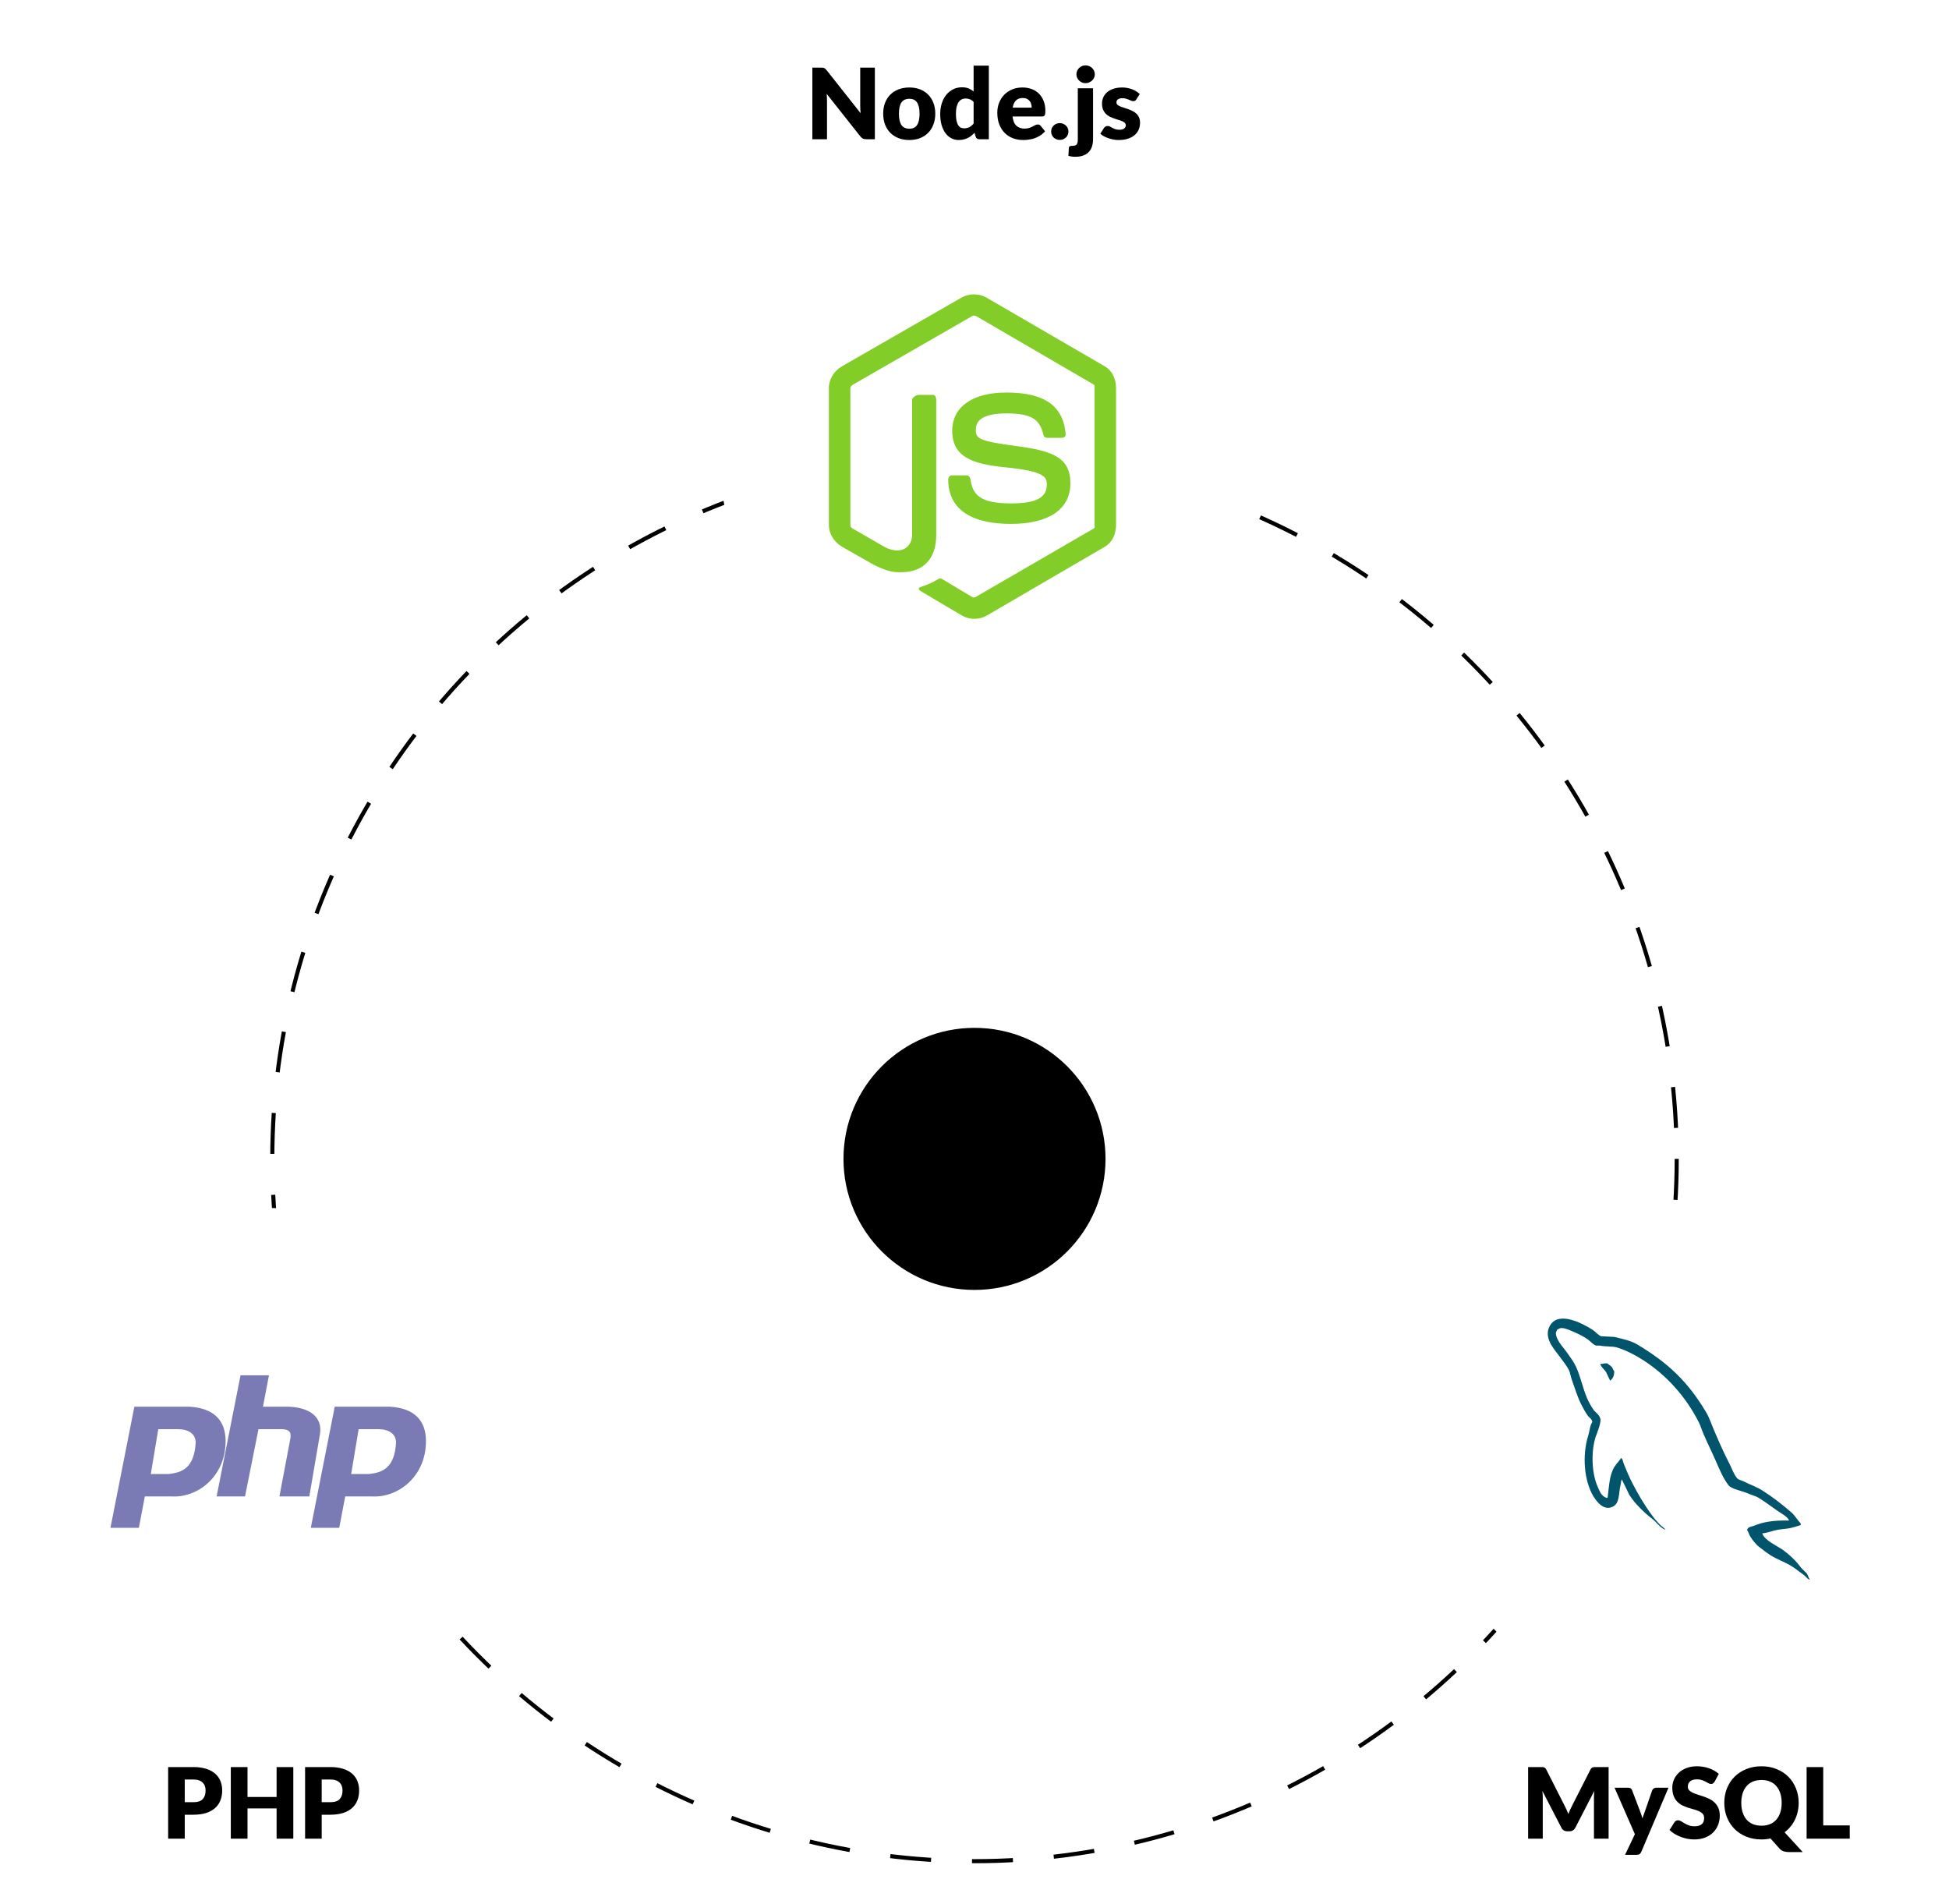 <svg width="476" height="465" viewBox="0 0 476 465" fill="none" xmlns="http://www.w3.org/2000/svg">
<circle cx="238" cy="283" r="32" fill="black"/>
<circle cx="238" cy="283" r="171.5" stroke="black" stroke-dasharray="10 10"/>
<g filter="url(#filter0_d)">
<ellipse cx="66" cy="354" rx="62" ry="61" fill="white"/>
</g>
<path d="M46.33 343.516H32.817L26.975 373.096H33.914L35.375 365.429H41.949C48.155 365.793 55.097 360.68 55.097 351.916C55.097 346.803 52.175 343.881 46.333 343.516H46.33ZM41.217 359.951H36.833L38.659 348.997H43.407C45.962 348.997 47.791 350.094 47.791 352.284C47.426 358.494 44.504 359.587 41.217 359.951V359.951ZM70.797 343.516H64.223L65.684 335.849H58.745L52.904 365.429H59.842L63.129 348.997H68.606C71.165 348.997 71.165 350.094 70.797 351.92L68.242 365.432H75.545L78.1 350.458C78.829 346.807 76.638 343.884 70.797 343.52V343.516ZM95.264 343.516H81.751L75.909 373.096H82.848L84.309 365.429H90.883C97.093 365.793 104.032 360.68 104.032 351.916C104.032 346.803 101.109 343.881 95.267 343.516H95.264ZM90.151 359.951H85.767L87.593 348.997H92.341C94.899 348.997 96.725 350.094 96.725 352.284C96.361 358.494 93.438 359.587 90.151 359.951Z" fill="#7A7BB4"/>
<g filter="url(#filter1_d)">
<ellipse cx="238" cy="111" rx="62" ry="61" fill="white"/>
</g>
<path d="M269.79 89.436L240.891 72.656C239.069 71.618 236.695 71.618 234.858 72.656L205.65 89.436C203.769 90.518 202.439 92.552 202.439 94.727V128.243C202.439 130.418 203.804 132.453 205.685 133.541L213.402 137.924C217.09 139.741 218.394 139.741 220.072 139.741C225.533 139.741 228.653 136.438 228.653 130.678V97.589C228.653 97.122 228.41 96.427 227.95 96.427H224.266C223.799 96.427 222.754 97.122 222.754 97.588V130.677C222.754 133.231 220.445 135.772 216.128 133.613L208.155 129.018C208.015 128.942 207.897 128.83 207.814 128.694C207.731 128.558 207.685 128.403 207.681 128.243V94.727C207.681 94.411 208.044 94.094 208.324 93.932L237.438 77.18C237.584 77.104 237.746 77.065 237.91 77.065C238.074 77.065 238.236 77.104 238.382 77.18L267.14 93.928C267.415 94.094 267.318 94.402 267.318 94.727V128.243C267.318 128.564 267.438 128.875 267.166 129.028L238.274 145.79C238.026 145.939 237.719 145.939 237.447 145.79L230.037 141.367C229.814 141.237 229.548 141.191 229.334 141.311C227.272 142.479 226.892 142.635 224.959 143.305C224.482 143.471 223.781 143.759 225.227 144.569L234.925 150.306C235.851 150.841 236.901 151.122 237.97 151.123C239.044 151.125 240.099 150.843 241.029 150.306L269.789 133.541C271.67 132.445 272.561 130.418 272.561 128.243V94.727C272.561 92.552 271.67 90.524 269.79 89.436V89.436ZM246.944 122.932C239.259 122.932 237.567 120.812 237.002 116.991C236.936 116.579 236.587 116.087 236.168 116.087H232.412C231.947 116.087 231.574 116.651 231.574 117.114C231.574 122.006 234.235 127.935 246.944 127.935C256.145 127.935 261.42 124.36 261.42 118.033C261.42 111.76 257.182 110.113 248.259 108.933C239.24 107.74 238.324 107.139 238.324 105.026C238.324 103.284 239.099 100.96 245.778 100.96C251.745 100.96 253.944 102.24 254.85 106.263C254.927 106.641 255.272 106.912 255.662 106.912H259.433C259.665 106.912 259.886 106.818 260.049 106.653C260.207 106.474 260.289 106.251 260.268 106.011C259.685 99.085 255.083 95.857 245.777 95.857C237.499 95.857 232.561 99.353 232.561 105.213C232.561 111.569 237.474 113.325 245.421 114.11C254.927 115.042 255.666 116.432 255.666 118.302C255.666 121.549 253.059 122.932 246.944 122.932V122.932Z" fill="#83CD29"/>
<g filter="url(#filter2_d)">
<ellipse cx="410" cy="354" rx="62" ry="61" fill="white"/>
</g>
<path d="M436.913 371.322C433.433 371.234 430.737 371.588 428.475 372.56C427.822 372.825 426.778 372.825 426.691 373.664C427.039 374.018 427.083 374.592 427.387 375.078C427.91 375.962 428.823 377.155 429.649 377.774C430.562 378.481 431.476 379.187 432.433 379.806C434.129 380.867 436.043 381.485 437.696 382.546C438.653 383.164 439.609 383.96 440.566 384.622C441.045 384.975 441.349 385.55 441.958 385.771V385.639C441.654 385.241 441.567 384.666 441.262 384.224C440.828 383.783 440.392 383.385 439.957 382.943C438.696 381.22 437.13 379.718 435.434 378.481C434.042 377.508 430.997 376.183 430.432 374.548C430.432 374.548 430.388 374.504 430.345 374.46C431.302 374.372 432.433 374.018 433.346 373.753C434.825 373.355 436.173 373.444 437.696 373.046C438.392 372.869 439.088 372.648 439.783 372.427V372.03C439.001 371.234 438.435 370.174 437.609 369.423C435.391 367.478 432.955 365.579 430.432 363.988C429.084 363.104 427.344 362.53 425.908 361.779C425.387 361.513 424.517 361.381 424.212 360.939C423.429 359.967 422.994 358.686 422.429 357.537C421.168 355.107 419.95 352.412 418.862 349.849C418.08 348.126 417.601 346.402 416.644 344.812C412.164 337.301 407.293 332.75 399.812 328.287C398.202 327.359 396.288 326.961 394.244 326.476C393.157 326.431 392.069 326.343 390.982 326.299C390.286 325.989 389.59 325.15 388.981 324.752C386.502 323.161 380.108 319.715 378.281 324.266C377.107 327.138 380.021 329.966 381.021 331.424C381.761 332.44 382.718 333.589 383.24 334.738C383.544 335.489 383.631 336.285 383.936 337.08C384.632 339.023 385.284 341.189 386.198 343.001C386.676 343.928 387.198 344.9 387.807 345.74C388.155 346.226 388.764 346.447 388.894 347.242C388.286 348.126 388.242 349.452 387.894 350.556C386.328 355.549 386.937 361.735 389.155 365.402C389.851 366.506 391.504 368.937 393.722 368.009C395.68 367.214 395.245 364.695 395.81 362.486C395.941 361.955 395.854 361.602 396.114 361.249V361.337C396.723 362.574 397.332 363.767 397.898 365.004C399.246 367.169 401.595 369.423 403.552 370.925C404.596 371.72 405.422 373.09 406.727 373.576V373.443H406.64C406.379 373.046 405.988 372.869 405.64 372.559C404.857 371.765 403.987 370.792 403.378 369.909C401.552 367.434 399.942 364.695 398.507 361.867C397.811 360.498 397.202 358.995 396.636 357.626C396.375 357.095 396.375 356.3 395.94 356.035C395.288 357.007 394.331 357.846 393.853 359.039C393.027 360.939 392.939 363.281 392.635 365.711C392.461 365.756 392.548 365.711 392.461 365.8C391.069 365.446 390.591 363.988 390.068 362.751C388.763 359.614 388.546 354.577 389.677 350.954C389.982 350.026 391.287 347.11 390.765 346.226C390.504 345.386 389.633 344.9 389.155 344.238C388.59 343.398 387.981 342.338 387.589 341.41C386.545 338.935 386.023 336.196 384.893 333.722C384.371 332.573 383.458 331.38 382.718 330.32C381.892 329.127 380.978 328.287 380.326 326.873C380.108 326.387 379.804 325.592 380.152 325.062C380.239 324.708 380.412 324.576 380.761 324.487C381.326 324.001 382.936 324.62 383.501 324.885C385.11 325.547 386.458 326.166 387.807 327.094C388.416 327.536 389.068 328.375 389.851 328.596H390.764C392.156 328.905 393.722 328.685 395.027 329.082C397.332 329.833 399.42 330.938 401.29 332.131C406.988 335.798 411.685 341.012 414.861 347.242C415.383 348.258 415.6 349.186 416.079 350.246C416.992 352.412 418.123 354.621 419.036 356.742C419.95 358.818 420.819 360.939 422.124 362.663C422.777 363.59 425.386 364.076 426.561 364.562C427.431 364.96 428.779 365.314 429.562 365.8C431.041 366.727 432.52 367.788 433.912 368.804C434.608 369.334 436.782 370.439 436.913 371.322V371.322Z" fill="#00546B"/>
<path d="M392.546 332.926C391.807 332.926 391.285 333.015 390.763 333.147V333.236H390.85C391.199 333.943 391.807 334.429 392.242 335.047C392.59 335.754 392.894 336.461 393.243 337.168C393.286 337.124 393.329 337.08 393.329 337.08C393.939 336.638 394.243 335.931 394.243 334.87C393.982 334.561 393.938 334.252 393.721 333.943C393.46 333.5 392.894 333.28 392.546 332.926V332.926Z" fill="#00546B"/>
<path d="M200.537 16.516C200.713 16.516 200.861 16.524 200.981 16.54C201.101 16.556 201.209 16.588 201.305 16.636C201.401 16.676 201.493 16.736 201.581 16.816C201.669 16.896 201.769 17.004 201.881 17.14L210.185 27.64C210.153 27.304 210.129 26.98 210.113 26.668C210.097 26.348 210.089 26.048 210.089 25.768V16.516H213.665V34H211.553C211.241 34 210.977 33.952 210.761 33.856C210.545 33.76 210.337 33.584 210.137 33.328L201.893 22.912C201.917 23.216 201.937 23.516 201.953 23.812C201.969 24.1 201.977 24.372 201.977 24.628V34H198.401V16.516H200.537ZM222.086 21.364C223.03 21.364 223.89 21.512 224.666 21.808C225.442 22.104 226.106 22.528 226.658 23.08C227.218 23.632 227.65 24.304 227.954 25.096C228.266 25.88 228.422 26.764 228.422 27.748C228.422 28.74 228.266 29.636 227.954 30.436C227.65 31.228 227.218 31.904 226.658 32.464C226.106 33.016 225.442 33.444 224.666 33.748C223.89 34.044 223.03 34.192 222.086 34.192C221.134 34.192 220.266 34.044 219.482 33.748C218.706 33.444 218.034 33.016 217.466 32.464C216.906 31.904 216.47 31.228 216.158 30.436C215.854 29.636 215.702 28.74 215.702 27.748C215.702 26.764 215.854 25.88 216.158 25.096C216.47 24.304 216.906 23.632 217.466 23.08C218.034 22.528 218.706 22.104 219.482 21.808C220.266 21.512 221.134 21.364 222.086 21.364ZM222.086 31.432C222.942 31.432 223.57 31.132 223.97 30.532C224.378 29.924 224.582 29.004 224.582 27.772C224.582 26.54 224.378 25.624 223.97 25.024C223.57 24.424 222.942 24.124 222.086 24.124C221.206 24.124 220.562 24.424 220.154 25.024C219.746 25.624 219.542 26.54 219.542 27.772C219.542 29.004 219.746 29.924 220.154 30.532C220.562 31.132 221.206 31.432 222.086 31.432ZM239.199 34C238.967 34 238.771 33.948 238.611 33.844C238.459 33.74 238.351 33.584 238.287 33.376L237.999 32.428C237.751 32.692 237.491 32.932 237.219 33.148C236.947 33.364 236.651 33.552 236.331 33.712C236.019 33.864 235.679 33.98 235.311 34.06C234.951 34.148 234.559 34.192 234.135 34.192C233.487 34.192 232.887 34.048 232.335 33.76C231.783 33.472 231.307 33.056 230.907 32.512C230.507 31.968 230.191 31.304 229.959 30.52C229.735 29.728 229.623 28.828 229.623 27.82C229.623 26.892 229.751 26.032 230.007 25.24C230.263 24.44 230.623 23.752 231.087 23.176C231.559 22.592 232.123 22.136 232.779 21.808C233.435 21.48 234.159 21.316 234.951 21.316C235.591 21.316 236.131 21.412 236.571 21.604C237.019 21.788 237.423 22.032 237.783 22.336V16.036H241.503V34H239.199ZM235.431 31.336C235.703 31.336 235.947 31.312 236.163 31.264C236.387 31.208 236.591 31.132 236.775 31.036C236.959 30.94 237.131 30.82 237.291 30.676C237.459 30.532 237.623 30.364 237.783 30.172V24.892C237.495 24.58 237.187 24.364 236.859 24.244C236.539 24.116 236.199 24.052 235.839 24.052C235.495 24.052 235.179 24.12 234.891 24.256C234.603 24.392 234.351 24.612 234.135 24.916C233.927 25.212 233.763 25.6 233.643 26.08C233.523 26.56 233.463 27.14 233.463 27.82C233.463 28.476 233.511 29.028 233.607 29.476C233.703 29.924 233.835 30.288 234.003 30.568C234.179 30.84 234.387 31.036 234.627 31.156C234.867 31.276 235.135 31.336 235.431 31.336ZM249.713 21.364C250.537 21.364 251.289 21.492 251.969 21.748C252.657 22.004 253.245 22.376 253.733 22.864C254.229 23.352 254.613 23.952 254.885 24.664C255.165 25.368 255.305 26.168 255.305 27.064C255.305 27.344 255.293 27.572 255.269 27.748C255.245 27.924 255.201 28.064 255.137 28.168C255.073 28.272 254.985 28.344 254.873 28.384C254.769 28.424 254.633 28.444 254.465 28.444H247.289C247.409 29.484 247.725 30.24 248.237 30.712C248.749 31.176 249.409 31.408 250.217 31.408C250.649 31.408 251.021 31.356 251.333 31.252C251.645 31.148 251.921 31.032 252.161 30.904C252.409 30.776 252.633 30.66 252.833 30.556C253.041 30.452 253.257 30.4 253.481 30.4C253.777 30.4 254.001 30.508 254.153 30.724L255.233 32.056C254.849 32.496 254.433 32.856 253.985 33.136C253.545 33.408 253.089 33.624 252.617 33.784C252.153 33.936 251.685 34.04 251.213 34.096C250.749 34.16 250.305 34.192 249.881 34.192C249.009 34.192 248.189 34.052 247.421 33.772C246.661 33.484 245.993 33.06 245.417 32.5C244.849 31.94 244.397 31.244 244.061 30.412C243.733 29.58 243.569 28.612 243.569 27.508C243.569 26.676 243.709 25.888 243.989 25.144C244.277 24.4 244.685 23.748 245.213 23.188C245.749 22.628 246.393 22.184 247.145 21.856C247.905 21.528 248.761 21.364 249.713 21.364ZM249.785 23.932C249.073 23.932 248.517 24.136 248.117 24.544C247.717 24.944 247.453 25.524 247.325 26.284H251.969C251.969 25.988 251.929 25.7 251.849 25.42C251.777 25.14 251.653 24.892 251.477 24.676C251.309 24.452 251.085 24.272 250.805 24.136C250.525 24 250.185 23.932 249.785 23.932ZM256.72 32.116C256.72 31.828 256.772 31.56 256.876 31.312C256.988 31.064 257.136 30.848 257.32 30.664C257.512 30.48 257.736 30.336 257.992 30.232C258.248 30.12 258.528 30.064 258.832 30.064C259.128 30.064 259.404 30.12 259.66 30.232C259.916 30.336 260.14 30.48 260.332 30.664C260.524 30.848 260.672 31.064 260.776 31.312C260.888 31.56 260.944 31.828 260.944 32.116C260.944 32.404 260.888 32.676 260.776 32.932C260.672 33.18 260.524 33.396 260.332 33.58C260.14 33.764 259.916 33.908 259.66 34.012C259.404 34.116 259.128 34.168 258.832 34.168C258.528 34.168 258.248 34.116 257.992 34.012C257.736 33.908 257.512 33.764 257.32 33.58C257.136 33.396 256.988 33.18 256.876 32.932C256.772 32.676 256.72 32.404 256.72 32.116ZM266.952 21.556V34.024C266.952 34.608 266.876 35.156 266.724 35.668C266.58 36.188 266.336 36.64 265.992 37.024C265.656 37.416 265.208 37.724 264.648 37.948C264.096 38.172 263.408 38.284 262.584 38.284C262.28 38.284 261.996 38.264 261.732 38.224C261.476 38.192 261.208 38.14 260.928 38.068L261.048 36.112C261.064 35.944 261.12 35.82 261.216 35.74C261.312 35.66 261.504 35.62 261.792 35.62C262.08 35.62 262.316 35.596 262.5 35.548C262.684 35.5 262.828 35.416 262.932 35.296C263.044 35.176 263.12 35.012 263.16 34.804C263.208 34.604 263.232 34.344 263.232 34.024V21.556H266.952ZM267.384 18.148C267.384 18.444 267.324 18.724 267.204 18.988C267.084 19.244 266.92 19.472 266.712 19.672C266.504 19.864 266.26 20.02 265.98 20.14C265.708 20.252 265.416 20.308 265.104 20.308C264.8 20.308 264.516 20.252 264.252 20.14C263.988 20.02 263.752 19.864 263.544 19.672C263.344 19.472 263.184 19.244 263.064 18.988C262.952 18.724 262.896 18.444 262.896 18.148C262.896 17.844 262.952 17.56 263.064 17.296C263.184 17.032 263.344 16.8 263.544 16.6C263.752 16.4 263.988 16.244 264.252 16.132C264.516 16.02 264.8 15.964 265.104 15.964C265.416 15.964 265.708 16.02 265.98 16.132C266.26 16.244 266.504 16.4 266.712 16.6C266.92 16.8 267.084 17.032 267.204 17.296C267.324 17.56 267.384 17.844 267.384 18.148ZM277.517 24.28C277.421 24.432 277.317 24.54 277.205 24.604C277.101 24.668 276.965 24.7 276.797 24.7C276.621 24.7 276.445 24.664 276.269 24.592C276.093 24.512 275.901 24.428 275.693 24.34C275.493 24.252 275.265 24.172 275.009 24.1C274.753 24.02 274.461 23.98 274.133 23.98C273.661 23.98 273.297 24.072 273.041 24.256C272.793 24.432 272.669 24.68 272.669 25C272.669 25.232 272.749 25.424 272.909 25.576C273.077 25.728 273.297 25.864 273.569 25.984C273.841 26.096 274.149 26.204 274.493 26.308C274.837 26.412 275.189 26.528 275.549 26.656C275.909 26.784 276.261 26.936 276.605 27.112C276.949 27.28 277.257 27.492 277.529 27.748C277.801 27.996 278.017 28.3 278.177 28.66C278.345 29.02 278.429 29.452 278.429 29.956C278.429 30.572 278.317 31.14 278.093 31.66C277.869 32.18 277.533 32.628 277.085 33.004C276.645 33.38 276.097 33.672 275.441 33.88C274.793 34.088 274.045 34.192 273.197 34.192C272.773 34.192 272.349 34.152 271.925 34.072C271.501 33.992 271.089 33.884 270.689 33.748C270.297 33.612 269.933 33.452 269.597 33.268C269.261 33.076 268.973 32.872 268.733 32.656L269.597 31.288C269.701 31.128 269.825 31.004 269.969 30.916C270.113 30.82 270.301 30.772 270.533 30.772C270.749 30.772 270.941 30.82 271.109 30.916C271.285 31.012 271.473 31.116 271.673 31.228C271.873 31.34 272.105 31.444 272.369 31.54C272.641 31.636 272.981 31.684 273.389 31.684C273.677 31.684 273.921 31.656 274.121 31.6C274.321 31.536 274.481 31.452 274.601 31.348C274.721 31.244 274.809 31.128 274.865 31C274.921 30.872 274.949 30.74 274.949 30.604C274.949 30.356 274.865 30.152 274.697 29.992C274.529 29.832 274.309 29.696 274.037 29.584C273.765 29.464 273.453 29.356 273.101 29.26C272.757 29.156 272.405 29.04 272.045 28.912C271.685 28.784 271.329 28.632 270.977 28.456C270.633 28.272 270.325 28.044 270.053 27.772C269.781 27.492 269.561 27.152 269.393 26.752C269.225 26.352 269.141 25.868 269.141 25.3C269.141 24.772 269.241 24.272 269.441 23.8C269.649 23.32 269.957 22.9 270.365 22.54C270.773 22.18 271.285 21.896 271.901 21.688C272.517 21.472 273.237 21.364 274.061 21.364C274.509 21.364 274.941 21.404 275.357 21.484C275.781 21.564 276.177 21.676 276.545 21.82C276.913 21.964 277.249 22.136 277.553 22.336C277.857 22.528 278.125 22.74 278.357 22.972L277.517 24.28Z" fill="black"/>
<path d="M45.121 443.156V449H41.065V431.516H47.233C48.465 431.516 49.521 431.664 50.401 431.96C51.289 432.248 52.017 432.648 52.585 433.16C53.161 433.672 53.585 434.276 53.857 434.972C54.129 435.668 54.265 436.42 54.265 437.228C54.265 438.1 54.125 438.9 53.845 439.628C53.565 440.356 53.137 440.98 52.561 441.5C51.985 442.02 51.253 442.428 50.365 442.724C49.485 443.012 48.441 443.156 47.233 443.156H45.121ZM45.121 440.096H47.233C48.289 440.096 49.049 439.844 49.513 439.34C49.977 438.836 50.209 438.132 50.209 437.228C50.209 436.828 50.149 436.464 50.029 436.136C49.909 435.808 49.725 435.528 49.477 435.296C49.237 435.056 48.929 434.872 48.553 434.744C48.185 434.616 47.745 434.552 47.233 434.552H45.121V440.096ZM71.634 449H67.554V441.608H60.45V449H56.37V431.516H60.45V438.824H67.554V431.516H71.634V449ZM78.566 443.156V449H74.51V431.516H80.678C81.91 431.516 82.966 431.664 83.846 431.96C84.734 432.248 85.462 432.648 86.03 433.16C86.606 433.672 87.03 434.276 87.302 434.972C87.574 435.668 87.71 436.42 87.71 437.228C87.71 438.1 87.57 438.9 87.29 439.628C87.01 440.356 86.582 440.98 86.006 441.5C85.43 442.02 84.698 442.428 83.81 442.724C82.93 443.012 81.886 443.156 80.678 443.156H78.566ZM78.566 440.096H80.678C81.734 440.096 82.494 439.844 82.958 439.34C83.422 438.836 83.654 438.132 83.654 437.228C83.654 436.828 83.594 436.464 83.474 436.136C83.354 435.808 83.17 435.528 82.922 435.296C82.682 435.056 82.374 434.872 81.998 434.744C81.63 434.616 81.19 434.552 80.678 434.552H78.566V440.096Z" fill="black"/>
<path d="M382.15 441.008C382.31 441.312 382.462 441.628 382.606 441.956C382.758 442.284 382.902 442.62 383.038 442.964C383.174 442.612 383.318 442.272 383.47 441.944C383.622 441.608 383.778 441.284 383.938 440.972L388.426 432.14C388.506 431.988 388.586 431.872 388.666 431.792C388.754 431.704 388.85 431.64 388.954 431.6C389.058 431.56 389.174 431.536 389.302 431.528C389.438 431.52 389.594 431.516 389.77 431.516H392.866V449H389.29V438.944C389.29 438.456 389.314 437.928 389.362 437.36L384.73 446.348C384.586 446.628 384.39 446.84 384.142 446.984C383.902 447.128 383.626 447.2 383.314 447.2H382.762C382.45 447.2 382.17 447.128 381.922 446.984C381.682 446.84 381.49 446.628 381.346 446.348L376.69 437.348C376.722 437.628 376.746 437.908 376.762 438.188C376.778 438.46 376.786 438.712 376.786 438.944V449H373.21V431.516H376.306C376.482 431.516 376.634 431.52 376.762 431.528C376.898 431.536 377.018 431.56 377.122 431.6C377.226 431.64 377.318 431.704 377.398 431.792C377.486 431.872 377.57 431.988 377.65 432.14L382.15 441.008ZM400.844 452.228C400.732 452.476 400.596 452.656 400.436 452.768C400.276 452.888 400.02 452.948 399.668 452.948H396.884L399.284 447.908L394.316 436.556H397.604C397.892 436.556 398.116 436.62 398.276 436.748C398.436 436.876 398.548 437.028 398.612 437.204L400.652 442.568C400.844 443.064 401 443.56 401.12 444.056C401.2 443.8 401.288 443.548 401.384 443.3C401.48 443.052 401.572 442.8 401.66 442.544L403.508 437.204C403.572 437.02 403.696 436.868 403.88 436.748C404.072 436.62 404.276 436.556 404.492 436.556H407.492L400.844 452.228ZM418.766 435.068C418.646 435.26 418.518 435.404 418.382 435.5C418.254 435.596 418.086 435.644 417.878 435.644C417.694 435.644 417.494 435.588 417.278 435.476C417.07 435.356 416.83 435.224 416.558 435.08C416.294 434.936 415.99 434.808 415.646 434.696C415.302 434.576 414.91 434.516 414.47 434.516C413.71 434.516 413.142 434.68 412.766 435.008C412.398 435.328 412.214 435.764 412.214 436.316C412.214 436.668 412.326 436.96 412.55 437.192C412.774 437.424 413.066 437.624 413.426 437.792C413.794 437.96 414.21 438.116 414.674 438.26C415.146 438.396 415.626 438.552 416.114 438.728C416.602 438.896 417.078 439.096 417.542 439.328C418.014 439.56 418.43 439.856 418.79 440.216C419.158 440.576 419.454 441.016 419.678 441.536C419.902 442.048 420.014 442.668 420.014 443.396C420.014 444.204 419.874 444.96 419.594 445.664C419.314 446.368 418.906 446.984 418.37 447.512C417.842 448.032 417.186 448.444 416.402 448.748C415.626 449.044 414.742 449.192 413.75 449.192C413.206 449.192 412.65 449.136 412.082 449.024C411.522 448.912 410.978 448.756 410.45 448.556C409.922 448.348 409.426 448.104 408.962 447.824C408.498 447.544 408.094 447.232 407.75 446.888L408.95 444.992C409.038 444.848 409.162 444.732 409.322 444.644C409.482 444.556 409.654 444.512 409.838 444.512C410.078 444.512 410.318 444.588 410.558 444.74C410.806 444.892 411.082 445.06 411.386 445.244C411.698 445.428 412.054 445.596 412.454 445.748C412.854 445.9 413.326 445.976 413.87 445.976C414.606 445.976 415.178 445.816 415.586 445.496C415.994 445.168 416.198 444.652 416.198 443.948C416.198 443.54 416.086 443.208 415.862 442.952C415.638 442.696 415.342 442.484 414.974 442.316C414.614 442.148 414.202 442 413.738 441.872C413.274 441.744 412.798 441.604 412.31 441.452C411.822 441.292 411.346 441.1 410.882 440.876C410.418 440.644 410.002 440.344 409.634 439.976C409.274 439.6 408.982 439.136 408.758 438.584C408.534 438.024 408.422 437.336 408.422 436.52C408.422 435.864 408.554 435.224 408.818 434.6C409.082 433.976 409.47 433.42 409.982 432.932C410.494 432.444 411.122 432.056 411.866 431.768C412.61 431.472 413.462 431.324 414.422 431.324C414.958 431.324 415.478 431.368 415.982 431.456C416.494 431.536 416.978 431.66 417.434 431.828C417.89 431.988 418.314 432.184 418.706 432.416C419.106 432.64 419.462 432.896 419.774 433.184L418.766 435.068ZM439.286 440.252C439.286 441.004 439.206 441.728 439.046 442.424C438.894 443.112 438.67 443.76 438.374 444.368C438.086 444.976 437.726 445.54 437.294 446.06C436.87 446.58 436.386 447.04 435.842 447.44L440.27 452.276H436.934C436.454 452.276 436.018 452.216 435.626 452.096C435.234 451.984 434.886 451.752 434.582 451.4L432.41 448.964C432.058 449.036 431.698 449.092 431.33 449.132C430.97 449.172 430.598 449.192 430.214 449.192C428.854 449.192 427.614 448.964 426.494 448.508C425.374 448.052 424.414 447.424 423.614 446.624C422.822 445.816 422.206 444.868 421.766 443.78C421.334 442.692 421.118 441.516 421.118 440.252C421.118 438.988 421.334 437.812 421.766 436.724C422.206 435.636 422.822 434.692 423.614 433.892C424.414 433.092 425.374 432.464 426.494 432.008C427.614 431.552 428.854 431.324 430.214 431.324C431.574 431.324 432.81 431.556 433.922 432.02C435.042 432.476 435.998 433.104 436.79 433.904C437.582 434.704 438.194 435.648 438.626 436.736C439.066 437.824 439.286 438.996 439.286 440.252ZM435.134 440.252C435.134 439.388 435.022 438.612 434.798 437.924C434.574 437.228 434.25 436.64 433.826 436.16C433.41 435.68 432.898 435.312 432.29 435.056C431.682 434.8 430.99 434.672 430.214 434.672C429.43 434.672 428.73 434.8 428.114 435.056C427.506 435.312 426.99 435.68 426.566 436.16C426.15 436.64 425.83 437.228 425.606 437.924C425.382 438.612 425.27 439.388 425.27 440.252C425.27 441.124 425.382 441.908 425.606 442.604C425.83 443.292 426.15 443.876 426.566 444.356C426.99 444.836 427.506 445.204 428.114 445.46C428.73 445.708 429.43 445.832 430.214 445.832C430.99 445.832 431.682 445.708 432.29 445.46C432.898 445.204 433.41 444.836 433.826 444.356C434.25 443.876 434.574 443.292 434.798 442.604C435.022 441.908 435.134 441.124 435.134 440.252ZM445.281 445.76H451.761V449H441.225V431.516H445.281V445.76Z" fill="black"/>
<defs>
<filter id="filter0_d" x="0" y="291" width="132" height="130" filterUnits="userSpaceOnUse" color-interpolation-filters="sRGB">
<feFlood flood-opacity="0" result="BackgroundImageFix"/>
<feColorMatrix in="SourceAlpha" type="matrix" values="0 0 0 0 0 0 0 0 0 0 0 0 0 0 0 0 0 0 127 0"/>
<feOffset dy="2"/>
<feGaussianBlur stdDeviation="2"/>
<feColorMatrix type="matrix" values="0 0 0 0 0 0 0 0 0 0 0 0 0 0 0 0 0 0 0.25 0"/>
<feBlend mode="normal" in2="BackgroundImageFix" result="effect1_dropShadow"/>
<feBlend mode="normal" in="SourceGraphic" in2="effect1_dropShadow" result="shape"/>
</filter>
<filter id="filter1_d" x="172" y="48" width="132" height="130" filterUnits="userSpaceOnUse" color-interpolation-filters="sRGB">
<feFlood flood-opacity="0" result="BackgroundImageFix"/>
<feColorMatrix in="SourceAlpha" type="matrix" values="0 0 0 0 0 0 0 0 0 0 0 0 0 0 0 0 0 0 127 0"/>
<feOffset dy="2"/>
<feGaussianBlur stdDeviation="2"/>
<feColorMatrix type="matrix" values="0 0 0 0 0 0 0 0 0 0 0 0 0 0 0 0 0 0 0.25 0"/>
<feBlend mode="normal" in2="BackgroundImageFix" result="effect1_dropShadow"/>
<feBlend mode="normal" in="SourceGraphic" in2="effect1_dropShadow" result="shape"/>
</filter>
<filter id="filter2_d" x="344" y="291" width="132" height="130" filterUnits="userSpaceOnUse" color-interpolation-filters="sRGB">
<feFlood flood-opacity="0" result="BackgroundImageFix"/>
<feColorMatrix in="SourceAlpha" type="matrix" values="0 0 0 0 0 0 0 0 0 0 0 0 0 0 0 0 0 0 127 0"/>
<feOffset dy="2"/>
<feGaussianBlur stdDeviation="2"/>
<feColorMatrix type="matrix" values="0 0 0 0 0 0 0 0 0 0 0 0 0 0 0 0 0 0 0.25 0"/>
<feBlend mode="normal" in2="BackgroundImageFix" result="effect1_dropShadow"/>
<feBlend mode="normal" in="SourceGraphic" in2="effect1_dropShadow" result="shape"/>
</filter>
</defs>
</svg>
